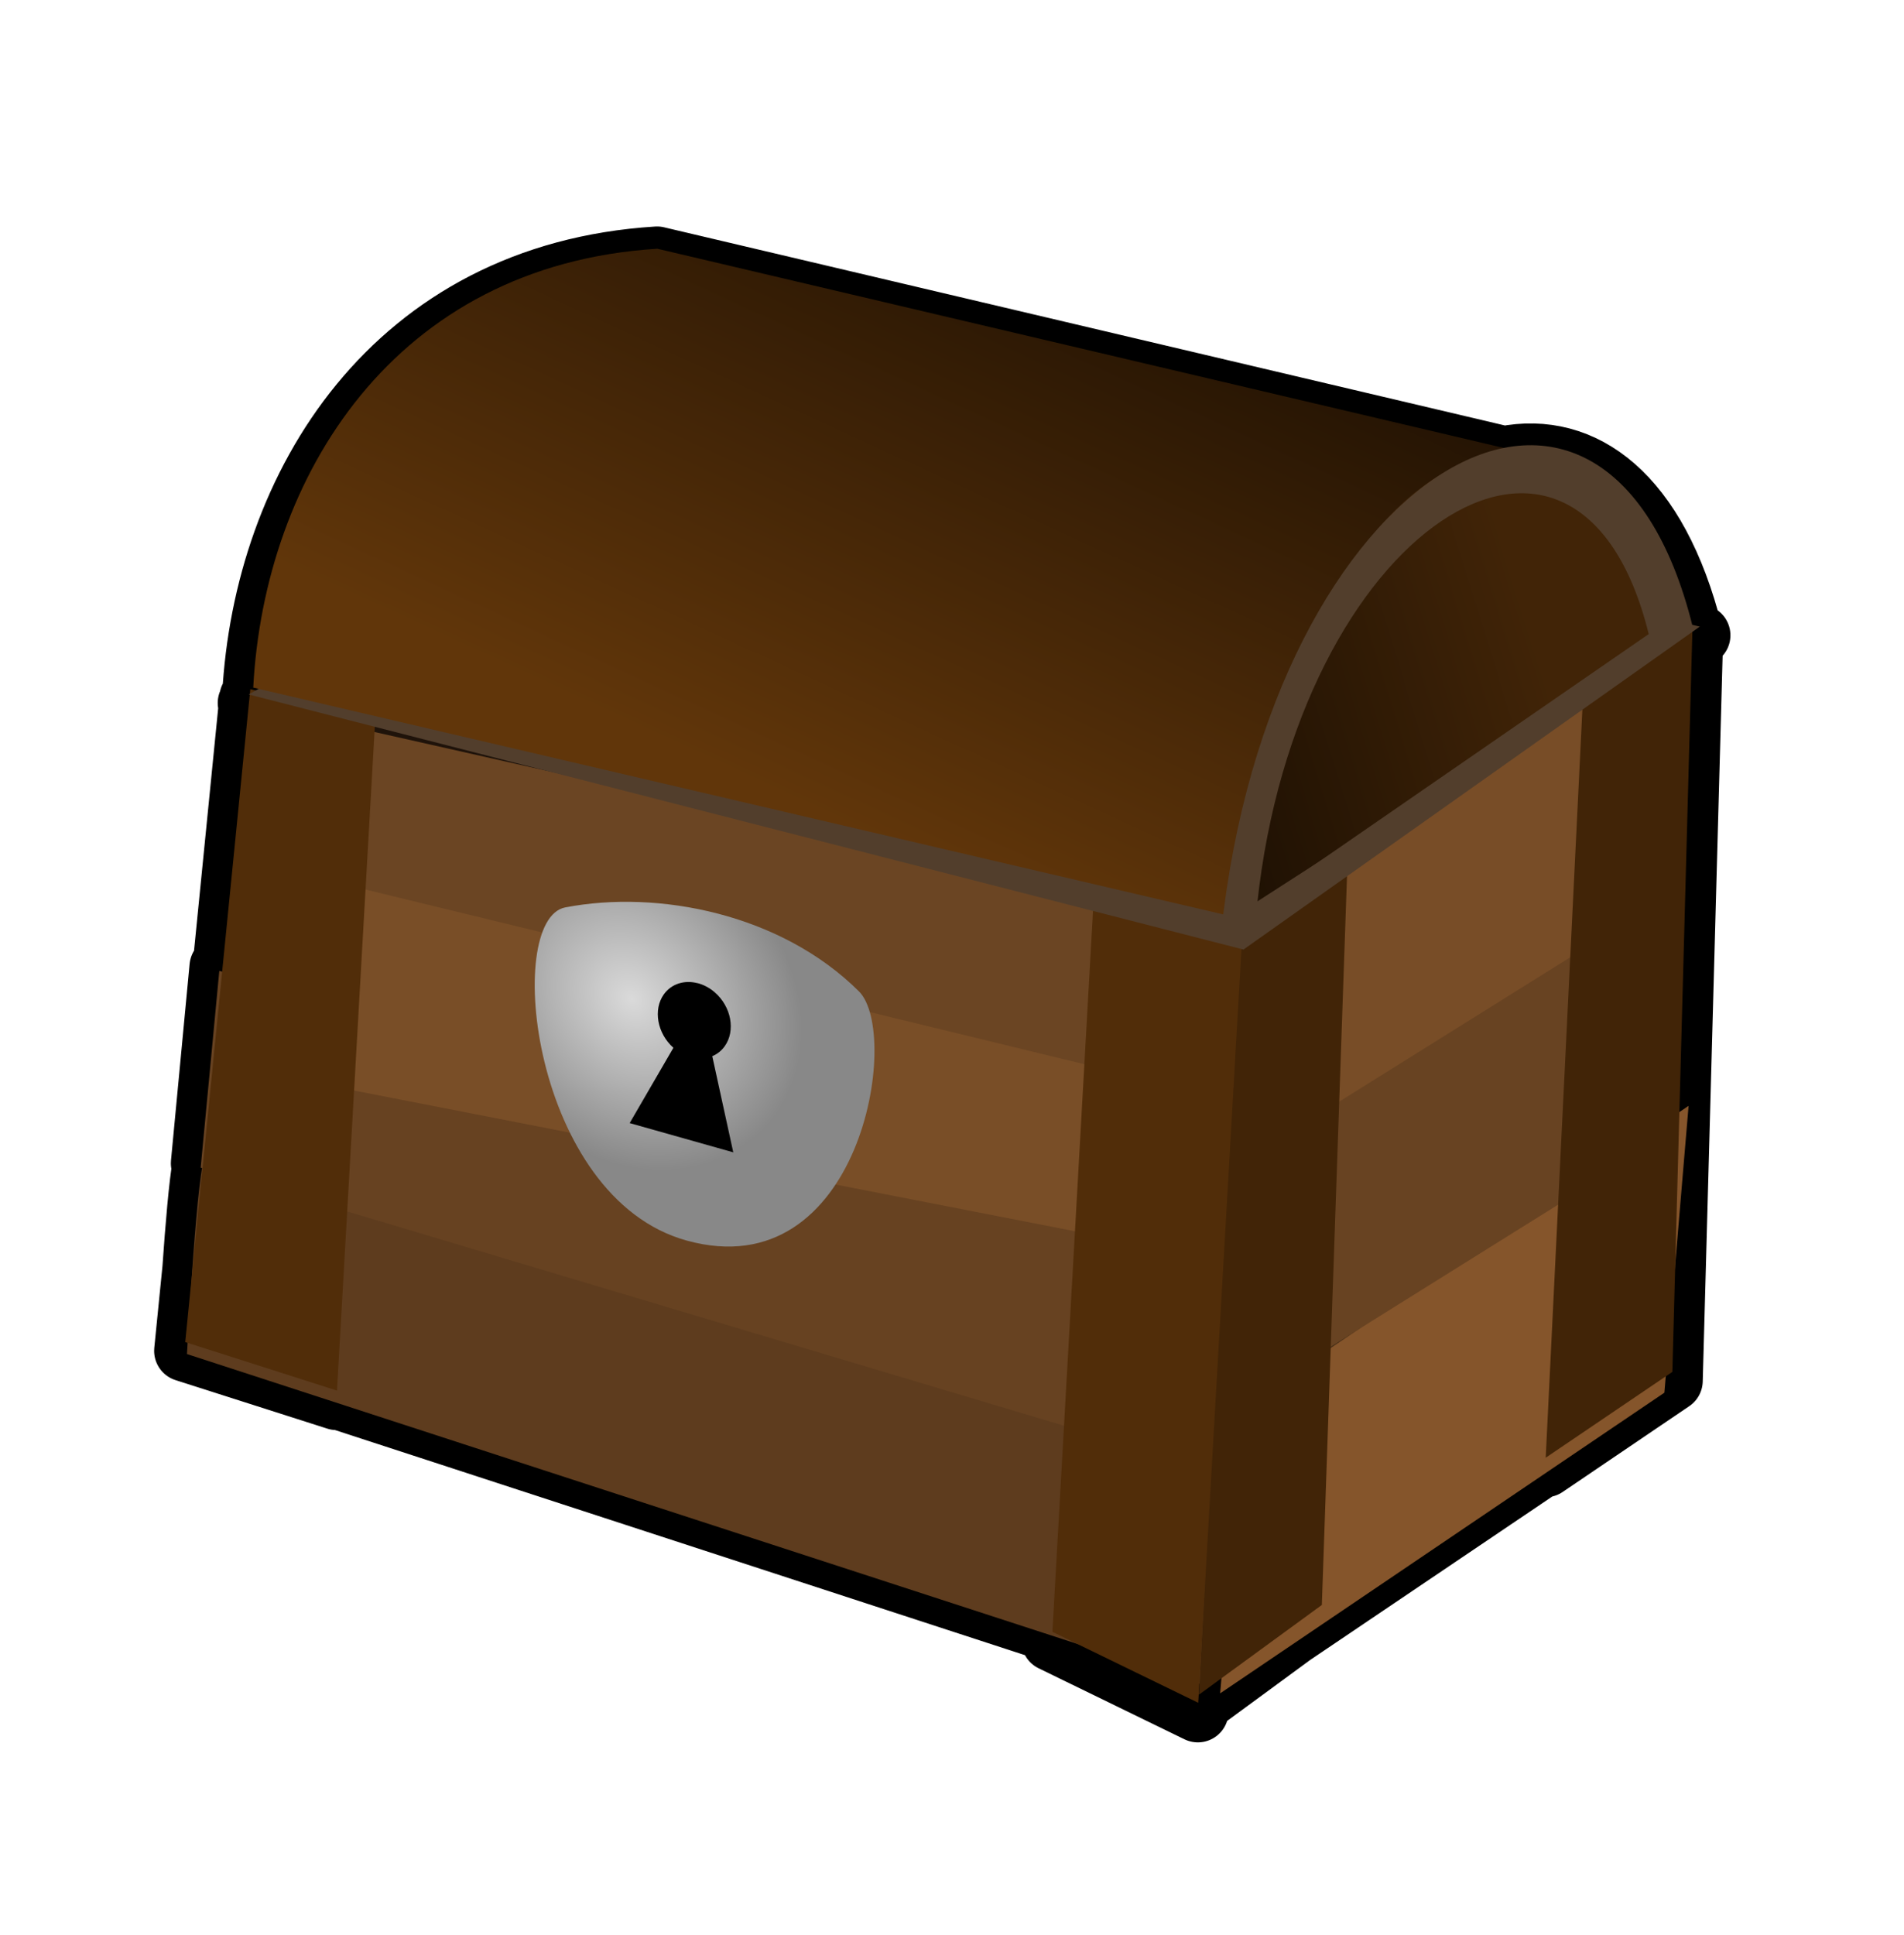 <?xml version="1.0" encoding="UTF-8" standalone="no"?>
<!-- Created with Inkscape (http://www.inkscape.org/) -->

<svg
   xmlns:dc="http://purl.org/dc/elements/1.1/"
   xmlns:cc="http://creativecommons.org/ns#"
   xmlns:rdf="http://www.w3.org/1999/02/22-rdf-syntax-ns#"
   xmlns:svg="http://www.w3.org/2000/svg"
   xmlns="http://www.w3.org/2000/svg"
   xmlns:xlink="http://www.w3.org/1999/xlink"
   xmlns:sodipodi="http://sodipodi.sourceforge.net/DTD/sodipodi-0.dtd"
   xmlns:inkscape="http://www.inkscape.org/namespaces/inkscape"
   width="197.67"
   height="200.84"
   id="svg5992"
   sodipodi:version="0.32"
   inkscape:version="0.47 r22583"
   version="1.0"
   sodipodi:docname="chest-closed.svg"
   inkscape:output_extension="org.inkscape.output.svg.inkscape"
   inkscape:export-filename="chest-closed.png"
   inkscape:export-xdpi="181.93587"
   inkscape:export-ydpi="181.93587">
  <defs
     id="defs5994">
    <inkscape:perspective
       sodipodi:type="inkscape:persp3d"
       inkscape:vp_x="0 : 78.665421 : 1"
       inkscape:vp_y="0 : 1000 : 0"
       inkscape:vp_z="163.64795 : 78.665421 : 1"
       inkscape:persp3d-origin="81.823975 : 52.443614 : 1"
       id="perspective17031" />
    <radialGradient
       inkscape:collect="always"
       xlink:href="#linearGradient10523"
       id="radialGradient5984"
       gradientUnits="userSpaceOnUse"
       gradientTransform="matrix(0.2,0.033,0,0.188,1658.365,173.483)"
       cx="2442.684"
       cy="423.846"
       fx="2442.684"
       fy="423.846"
       r="82.646" />
    <linearGradient
       inkscape:collect="always"
       xlink:href="#linearGradient10506"
       id="linearGradient5982"
       gradientUnits="userSpaceOnUse"
       gradientTransform="matrix(-0.993,0.149,0.025,1.004,4410.059,-275.649)"
       x1="2152.93"
       y1="203.935"
       x2="2190.992"
       y2="272.808" />
    <linearGradient
       inkscape:collect="always"
       xlink:href="#linearGradient10480"
       id="linearGradient5980"
       gradientUnits="userSpaceOnUse"
       gradientTransform="matrix(-0.993,0.149,0.025,1.004,4407.911,-275.327)"
       x1="2192.524"
       y1="178.977"
       x2="2246.727"
       y2="251.959" />
    <linearGradient
       id="linearGradient10506">
      <stop
         style="stop-color:#412407;stop-opacity:1;"
         offset="0"
         id="stop10508" />
      <stop
         style="stop-color:black;stop-opacity:1;"
         offset="1"
         id="stop10510" />
    </linearGradient>
    <linearGradient
       inkscape:collect="always"
       xlink:href="#linearGradient10506"
       id="linearGradient5990"
       gradientUnits="userSpaceOnUse"
       gradientTransform="matrix(0.005,0.593,-0.374,0.189,1449.62,49.776)"
       x1="2152.93"
       y1="203.935"
       x2="2190.992"
       y2="272.808" />
    <linearGradient
       id="linearGradient10480">
      <stop
         style="stop-color:#61360a;stop-opacity:1;"
         offset="0"
         id="stop10482" />
      <stop
         style="stop-color:#050200;stop-opacity:1;"
         offset="1"
         id="stop10484" />
    </linearGradient>
    <linearGradient
       inkscape:collect="always"
       xlink:href="#linearGradient10480"
       id="linearGradient5988"
       gradientUnits="userSpaceOnUse"
       gradientTransform="matrix(-0.592,0.127,-0.199,-0.572,2733.26,1176.607)"
       x1="2295.049"
       y1="139.491"
       x2="2243.828"
       y2="219.299" />
    <linearGradient
       id="linearGradient10523">
      <stop
         style="stop-color:#dadada;stop-opacity:1;"
         offset="0"
         id="stop10525" />
      <stop
         style="stop-color:#888;stop-opacity:1;"
         offset="1"
         id="stop10527" />
    </linearGradient>
    <radialGradient
       inkscape:collect="always"
       xlink:href="#linearGradient10523"
       id="radialGradient5986"
       gradientUnits="userSpaceOnUse"
       gradientTransform="matrix(0.12,0.02,0,0.114,1046.232,1303.529)"
       cx="2442.684"
       cy="423.846"
       fx="2442.684"
       fy="423.846"
       r="82.646" />
    <radialGradient
       inkscape:collect="always"
       xlink:href="#linearGradient10523"
       id="radialGradient2426"
       gradientUnits="userSpaceOnUse"
       gradientTransform="matrix(0.12,0.02,0,0.114,1046.232,1303.529)"
       cx="2442.684"
       cy="423.846"
       fx="2442.684"
       fy="423.846"
       r="82.646" />
    <linearGradient
       inkscape:collect="always"
       xlink:href="#linearGradient10480"
       id="linearGradient2428"
       gradientUnits="userSpaceOnUse"
       gradientTransform="matrix(-0.592,0.127,-0.199,-0.572,2733.26,1176.607)"
       x1="2295.049"
       y1="139.491"
       x2="2243.828"
       y2="219.299" />
    <linearGradient
       inkscape:collect="always"
       xlink:href="#linearGradient10506"
       id="linearGradient2430"
       gradientUnits="userSpaceOnUse"
       gradientTransform="matrix(0.005,0.593,-0.374,0.189,1449.62,49.776)"
       x1="2152.93"
       y1="203.935"
       x2="2190.992"
       y2="272.808" />
  </defs>
  <sodipodi:namedview
     id="base"
     pagecolor="#ffffff"
     bordercolor="#666666"
     borderopacity="1.0"
     inkscape:pageopacity="0.0"
     inkscape:pageshadow="2"
     inkscape:zoom="0.64185189"
     inkscape:cx="210.82473"
     inkscape:cy="83.944069"
     inkscape:document-units="px"
     inkscape:current-layer="layer1"
     inkscape:window-width="1272"
     inkscape:window-height="725"
     inkscape:window-x="0"
     inkscape:window-y="39"
     showgrid="false"
     inkscape:window-maximized="0" />
  <g
     inkscape:label="Calque 1"
     inkscape:groupmode="layer"
     id="layer1"
     transform="translate(-244.244,-144.914)">
    <g
       id="g2402"
       transform="matrix(-1,0,0,1,668.137,-20)">
      <path
         sodipodi:nodetypes="ccccccccccccccccccccccccccccccc"
         id="path5842"
         d="m 355.676,191.61 -87.928,20.716 c -8.224,-1.623 -15.874,3.855 -19.521,18.325 l -0.797,0.199 0.768,0.541 2.106,76.83 13.146,8.907 0,-0.256 26.265,17.728 9.732,7.142 -0.142,-2.476 0.029,0 0.199,3.301 15.138,-7.37 -0.057,-0.911 74.326,-24.244 0,0.114 15.764,-5.037 -0.854,-8.537 c -0.297,-4.272 -0.676,-8.804 -1.053,-10.87 l 0.171,-0.057 -1.935,-20.403 -0.313,0.085 -2.732,-27.431 0.114,-0.029 -0.114,-0.057 -0.057,-0.484 -0.541,0.142 -0.313,-0.171 0.569,-0.142 c -1.16,-21.851 -14.601,-43.854 -41.972,-45.557 z"
         style="fill:#492f17;fill-opacity:1;fill-rule:evenodd;stroke:#000000;stroke-width:6.374;stroke-linecap:round;stroke-linejoin:round;stroke-miterlimit:4;stroke-opacity:1;stroke-dasharray:none" />
      <g
         transform="matrix(-1.81,0.198,0.198,1.81,2505.21,-2531.843)"
         id="g10723">
        <g
           id="g10627"
           transform="matrix(-0.599,0.09,0.015,0.606,2706.852,1032.483)">
          <path
             sodipodi:nodetypes="ccccc"
             id="path10629"
             d="m 2193.804,238.644 87.622,-23.149 0,44.194 -49.359,20.662 -38.263,-41.707 z"
             style="fill:#492f17;fill-opacity:1;fill-rule:evenodd;stroke:none" />
          <rect
             style="fill:#85552b;fill-opacity:1;fill-rule:evenodd;stroke:none;stroke-width:1.038;marker:none;visibility:visible;display:inline;overflow:visible"
             id="rect10631"
             width="47.819"
             height="27.07"
             x="2643.605"
             y="-1198.724"
             inkscape:transform-center-y="15.964748"
             inkscape:transform-center-x="-3.2311253"
             transform="matrix(0.828,0.56,0,1,0,0)" />
          <rect
             style="fill:#684322;fill-opacity:1;fill-rule:evenodd;stroke:none;stroke-width:0.98;marker:none;visibility:visible;display:inline;overflow:visible"
             id="rect10633"
             width="46.243"
             height="24.332"
             x="2576.11"
             y="-1093.866"
             inkscape:transform-center-y="14.61411"
             inkscape:transform-center-x="-3.2360271"
             transform="matrix(0.851,0.526,0,1,0,0)" />
          <rect
             transform="matrix(0.851,0.526,0,1,0,0)"
             inkscape:transform-center-x="-3.235976"
             inkscape:transform-center-y="14.614086"
             y="-1117.348"
             x="2578.096"
             height="23.926"
             width="45.677"
             id="rect10635"
             style="fill:#784d27;fill-opacity:1;fill-rule:evenodd;stroke:none;stroke-width:0.98;marker:none;visibility:visible;display:inline;overflow:visible" />
          <path
             sodipodi:nodetypes="ccscc"
             id="path10637"
             d="m 2230.153,334.684 98.718,-35.202 c 0,0 0.574,-18.558 -0.191,-18.558 -0.765,0 -99.292,33.48 -99.292,33.48 l 0.765,20.279 z"
             style="fill:#5e3c1e;fill-opacity:1;fill-rule:evenodd;stroke:none" />
          <path
             sodipodi:nodetypes="ccccc"
             id="path10639"
             d="m 2230.345,314.596 98.718,-32.715 -0.191,-18.558 -98.718,30.228 0.191,21.045 z"
             style="fill:#674221;fill-opacity:1;fill-rule:evenodd;stroke:none" />
          <path
             id="path10641"
             d="m 2280.66,216.261 0,51.464 44.576,-27.932 -44.576,-23.532 z"
             style="fill:#1f130a;fill-opacity:1;fill-rule:evenodd;stroke:none"
             sodipodi:nodetypes="cccc" />
          <path
             sodipodi:nodetypes="ccccc"
             id="path10643"
             d="m 2230.153,294.891 0.957,-16.262 96.04,-27.932 -1.339,22.001 -95.657,22.192 z"
             style="fill:#794e27;fill-opacity:1;fill-rule:evenodd;stroke:none" />
          <path
             sodipodi:nodetypes="ccccc"
             id="path10645"
             d="m 2231.493,279.586 0.191,-16.262 96.04,-25.062 -0.574,14.731 -95.657,26.593 z"
             style="fill:#6b4523;fill-opacity:1;fill-rule:evenodd;stroke:none" />
        </g>
        <path
           style="fill:#412407;fill-opacity:1;fill-rule:evenodd;stroke:none"
           d="m 1397.18,1373.083 -5.735,5.279 2.561,42.654 6.646,-5.648 -3.472,-42.285 z"
           id="path10647"
           sodipodi:nodetypes="ccccc" />
        <path
           style="fill:#412407;fill-opacity:1;fill-rule:evenodd;stroke:none"
           d="m 1379.116,1388.991 -5.735,5.279 2.438,42.324 6.411,-5.846 -3.114,-41.757 z"
           id="path10649"
           sodipodi:nodetypes="ccccc" />
        <path
           style="fill:#512d09;fill-opacity:1;fill-rule:evenodd;stroke:none"
           d="m 1373.604,1394.004 -8.664,-1.494 2.185,41.431 8.705,3.116 -2.226,-43.053 z"
           id="path10651" />
        <path
           style="fill:#512d09;fill-opacity:1;fill-rule:evenodd;stroke:none"
           d="m 1323.091,1386.505 -7.272,-1.005 0.359,37.401 8.902,1.807 -1.99,-38.203 z"
           id="path10653"
           sodipodi:nodetypes="ccccc" />
        <path
           style="fill:url(#radialGradient2426);fill-opacity:1;fill-rule:evenodd;stroke:none"
           d="m 1335.023,1395.913 c 5.153,-1.592 12.276,-0.975 17.169,2.939 2.667,2.133 1.938,16.824 -8.215,15.187 -9.062,-1.461 -12.389,-17.065 -8.954,-18.127 z"
           id="path10675"
           sodipodi:nodetypes="csss" />
        <path
           style="fill:#000000;fill-opacity:1;fill-rule:evenodd;stroke:none;stroke-width:1px;marker:none;visibility:visible;display:inline;overflow:visible"
           d="m 1342.989,1399.386 c -0.751,-0.11 -1.469,0.186 -1.838,0.838 l 0,0 c -0.527,0.936 -0.135,2.256 0.871,2.973 l -2.011,4.538 6.053,1.014 -1.786,-5.317 c 0.261,-0.145 0.482,-0.358 0.64,-0.637 0.537,-0.949 0.131,-2.296 -0.908,-3.007 -0.325,-0.222 -0.675,-0.355 -1.016,-0.405 z"
           id="path10677" />
        <path
           style="fill:#523e2c;fill-opacity:1;fill-rule:evenodd;stroke:none"
           d="m 1342.668,1366.295 54.919,6.671 -23.861,21.129 -57.965,-8.286 26.907,-19.515 z m 1.643,1.844 -23.298,15.82 52.294,7.653 19.009,-17.515 -48.005,-5.958 z"
           id="path10659" />
        <path
           style="fill:url(#linearGradient2428);fill-opacity:1;fill-rule:evenodd;stroke:none;stroke-width:1px;marker:none;visibility:visible;display:inline;overflow:visible"
           d="m 1387.643,1364.338 -51.484,-6.319 c -14.838,2.567 -20.858,15.377 -20.184,27.373 l 57.263,6.944 14.405,-27.999 z"
           id="path10655"
           sodipodi:nodetypes="ccccc" />
        <path
           style="fill:url(#linearGradient2430);fill-opacity:1;fill-rule:evenodd;stroke:none;stroke-width:1px;marker:none;visibility:visible;display:inline;overflow:visible"
           d="m 1373.211,1392.094 22.515,-18.241 c -1.47,-14.095 -21.612,-16.369 -22.515,18.241 z"
           id="path10661"
           sodipodi:nodetypes="ccc" />
        <path
           style="fill:#523e2c;fill-opacity:1;fill-rule:evenodd;stroke:none;stroke-width:1px;marker:none;visibility:visible;display:inline;overflow:visible"
           d="m 1397.201,1373.056 c -7.158,-19.579 -24.93,-6.327 -24.846,20.198 l 24.846,-20.198 z m -2.462,0.651 -20.517,17.742 c -0.069,-21.457 14.727,-33.58 20.517,-17.742 z"
           id="path10665"
           sodipodi:nodetypes="cccccc" />
      </g>
    </g>
  </g>
</svg>

